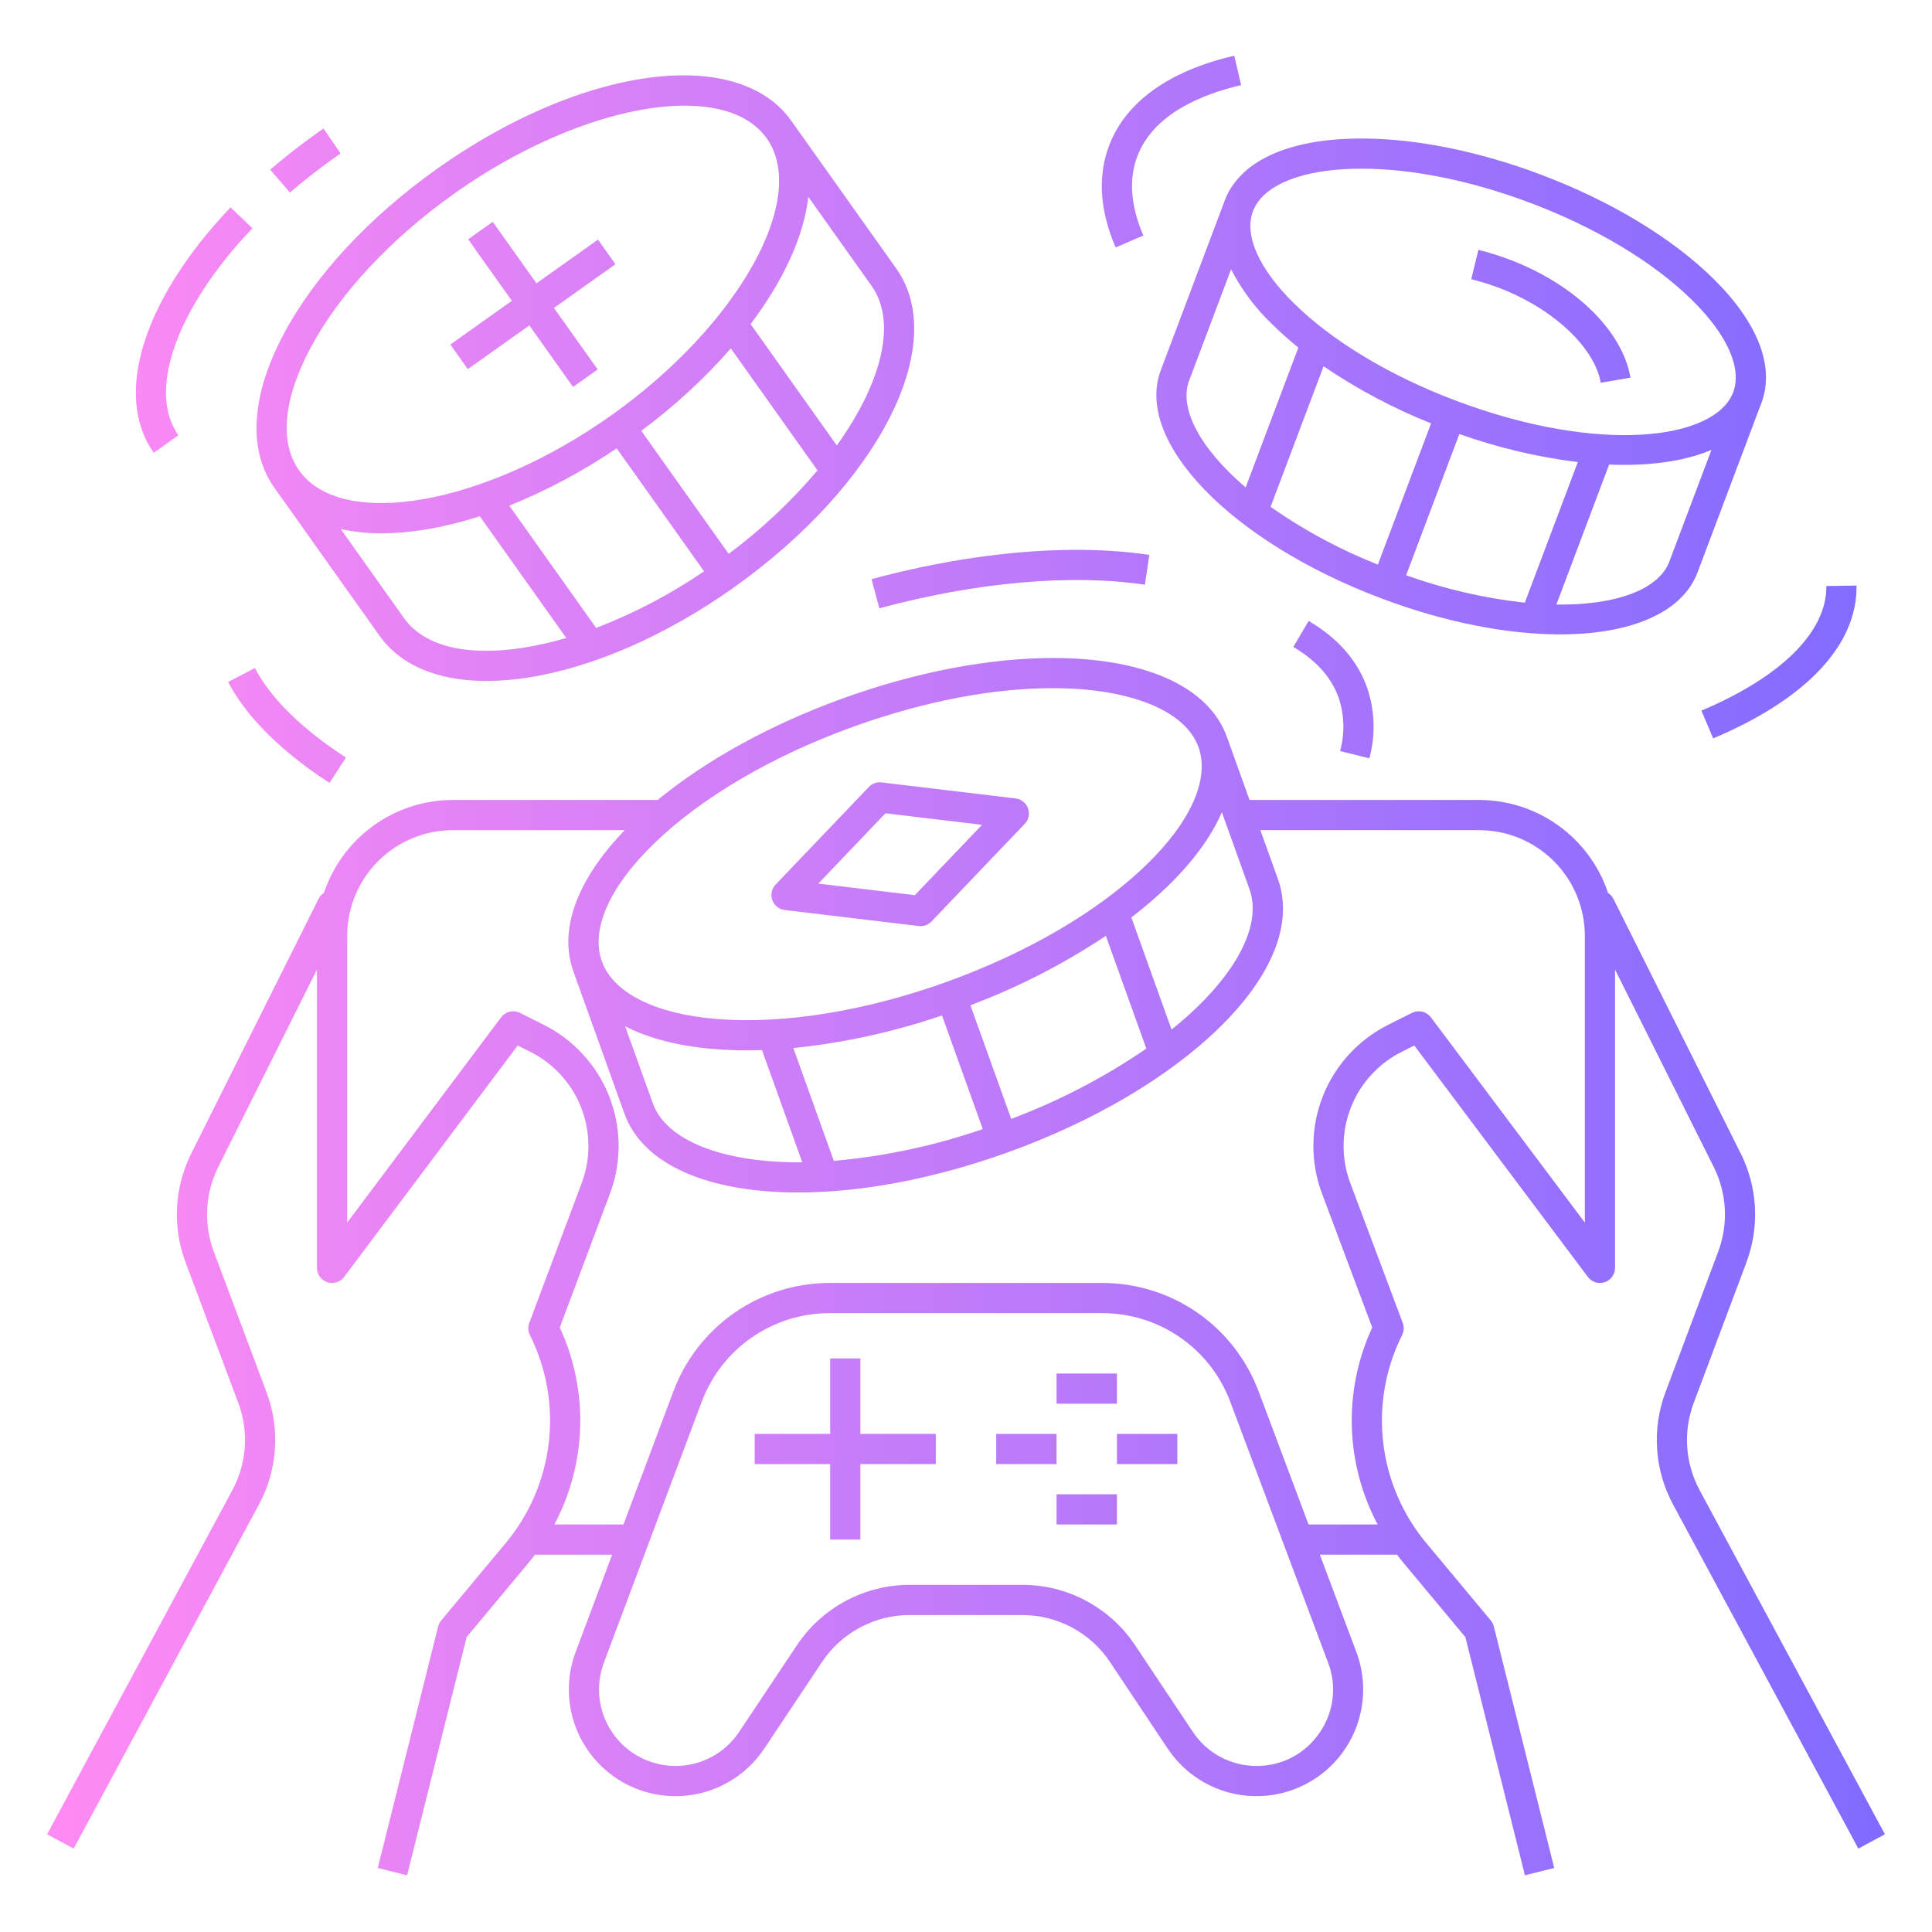 <svg width="200" height="200" viewBox="0 0 200 200" fill="none" xmlns="http://www.w3.org/2000/svg">
<path d="M127.772 5.767C120.996 7.34 116.513 10.565 114.806 15.093C113.615 18.253 113.846 21.793 115.491 25.617L118.361 24.383C117.046 21.327 116.834 18.572 117.73 16.195C119.399 11.767 124.496 9.736 128.478 8.812L127.772 5.767ZM70.675 7.799C63.419 7.827 54.117 11.171 45.211 17.499C38.213 22.471 32.589 28.533 29.375 34.567C25.98 40.941 25.641 46.605 28.419 50.515L39.279 65.8C41.469 68.883 45.327 70.494 50.36 70.494C51.798 70.487 53.233 70.37 54.653 70.143C61.408 69.094 68.984 65.777 75.982 60.805C90.981 50.148 98.357 35.646 92.775 27.789L81.915 12.504C79.647 9.312 75.64 7.779 70.675 7.799ZM70.874 10.938C74.711 10.938 77.743 12.028 79.367 14.314C83.781 20.529 76.429 33.653 63.312 42.973C50.194 52.293 35.381 54.918 30.966 48.705C28.91 45.81 29.323 41.311 32.133 36.036C35.123 30.422 40.411 24.743 47.022 20.046C55.313 14.155 64.282 10.938 70.874 10.938ZM33.489 13.311C33.23 13.49 32.97 13.67 32.711 13.854C31.063 15.025 29.469 16.275 27.973 17.567L30.016 19.933C31.438 18.704 32.954 17.516 34.522 16.402C34.767 16.228 35.014 16.055 35.261 15.885L33.489 13.311ZM141.293 14.339C140.503 14.332 139.731 14.349 138.979 14.393C132.522 14.767 128.19 17.03 126.782 20.767L120.169 38.313C117.388 45.691 127.412 56.071 142.989 61.942C149.647 64.451 156.083 65.672 161.491 65.672C168.738 65.671 174.136 63.478 175.729 59.253L182.342 41.708C183.75 37.971 181.99 33.411 177.386 28.868C173.095 24.635 166.751 20.804 159.521 18.079C153.195 15.694 146.819 14.394 141.293 14.339ZM140.947 17.462C146.175 17.462 152.302 18.697 158.419 21.003C165.249 23.577 171.205 27.16 175.191 31.093C178.81 34.663 180.35 38.131 179.418 40.606C177.555 45.548 165.572 47.077 150.704 41.473C143.875 38.899 137.918 35.315 133.932 31.383C130.313 27.813 128.773 24.345 129.706 21.87C130.639 19.395 134.084 17.806 139.159 17.512C139.743 17.479 140.338 17.462 140.947 17.462ZM83.677 20.38L90.228 29.599C92.902 33.362 91.253 39.661 86.627 46.114L77.702 33.551C81.133 29.005 83.219 24.428 83.677 20.38ZM23.869 21.469C14.823 30.967 11.703 40.937 15.919 46.87L18.466 45.061C15.208 40.475 18.288 31.86 26.131 23.625L23.869 21.469ZM51.01 22.962L48.463 24.773L52.988 31.141L46.62 35.666L48.429 38.213L54.798 33.688L59.323 40.057L61.871 38.247L57.346 31.878L63.714 27.353L61.904 24.805L55.535 29.331L51.01 22.962ZM153.043 25.869L152.303 28.905C153.256 29.138 154.195 29.429 155.113 29.775C160.711 31.885 165.068 35.936 165.709 39.626L168.787 39.092C167.941 34.215 163.006 29.411 156.215 26.852C155.179 26.46 154.119 26.132 153.043 25.869ZM127.441 27.877C128.539 30.016 129.992 31.953 131.737 33.607C132.587 34.441 133.478 35.233 134.407 35.978L128.949 50.46C124.171 46.376 122.032 42.229 123.093 39.415L127.441 27.877ZM75.656 36.068L84.628 48.695C81.903 51.916 78.818 54.815 75.433 57.336L66.384 44.599C69.77 42.094 72.878 39.234 75.656 36.068ZM137.016 37.917C140.501 40.285 144.233 42.267 148.147 43.827L142.636 58.448C138.713 56.897 134.986 54.891 131.53 52.472L137.016 37.917ZM151.071 44.929C155.04 46.343 159.152 47.317 163.334 47.834L157.848 62.392C153.655 61.928 149.531 60.974 145.561 59.55L151.071 44.929ZM63.837 46.41L72.887 59.146C69.399 61.52 65.651 63.486 61.715 65.005L52.72 52.344C56.627 50.769 60.354 48.779 63.837 46.41ZM177.168 46.575L172.804 58.151C171.744 60.965 167.4 62.67 161.115 62.584L166.577 48.092C167.094 48.113 167.605 48.126 168.105 48.126C171.643 48.126 174.739 47.602 177.168 46.575ZM49.665 53.441L58.62 66.044C57.162 66.478 55.676 66.816 54.173 67.055C48.267 67.973 43.883 66.884 41.826 63.989L35.275 54.769C36.663 55.071 38.08 55.218 39.501 55.209C40.938 55.202 42.373 55.086 43.793 54.859C45.784 54.539 47.747 54.065 49.665 53.441ZM110.843 56.923C104.5 56.986 97.421 58.014 90.218 59.953L91.031 62.971C101.101 60.259 110.865 59.393 118.52 60.531L118.98 57.44C116.458 57.065 113.726 56.894 110.843 56.923ZM192.186 60.617L189.062 60.664C189.133 65.369 184.42 70.07 176.133 73.56L177.346 76.44C187.008 72.37 192.279 66.751 192.186 60.617ZM135.473 64.278L133.886 66.971C136.246 68.362 137.821 70.121 138.567 72.198C139.172 73.992 139.228 75.925 138.726 77.75L141.76 78.5C142.413 76.077 142.325 73.515 141.508 71.143C140.509 68.359 138.479 66.05 135.473 64.278ZM108.878 68.117C102.531 68.136 95.083 69.486 87.378 72.252C79.885 74.942 73.168 78.634 68.083 82.812H46.875C43.923 82.817 41.047 83.748 38.654 85.475C36.26 87.202 34.469 89.637 33.534 92.437C33.297 92.588 33.104 92.8 32.977 93.051L19.791 119.426C18.928 121.157 18.431 123.047 18.329 124.978C18.228 126.909 18.524 128.841 19.201 130.653L24.669 145.232C25.217 146.694 25.446 148.255 25.34 149.812C25.235 151.369 24.797 152.885 24.057 154.259L4.875 189.884L7.626 191.366L26.809 155.74C27.76 153.974 28.322 152.024 28.458 150.023C28.593 148.021 28.299 146.014 27.594 144.135L22.127 129.556C21.601 128.146 21.37 126.644 21.449 125.142C21.527 123.64 21.915 122.17 22.585 120.824L32.813 100.369V131.25C32.812 131.578 32.916 131.898 33.107 132.164C33.299 132.43 33.57 132.629 33.881 132.733C34.192 132.837 34.528 132.84 34.841 132.742C35.154 132.644 35.429 132.45 35.626 132.188L53.593 108.231L54.861 108.865C57.282 110.07 59.169 112.13 60.158 114.647C61.146 117.164 61.165 119.958 60.211 122.488L54.787 136.951C54.711 137.153 54.678 137.367 54.69 137.582C54.701 137.797 54.756 138.007 54.852 138.199C56.575 141.643 57.255 145.515 56.811 149.34C56.367 153.165 54.818 156.778 52.353 159.736L45.675 167.75C45.524 167.93 45.416 168.143 45.359 168.371L39.109 193.371L42.141 194.129L48.304 169.476L54.754 161.736C54.972 161.474 55.181 161.207 55.386 160.938H63.371L59.59 171.02C58.638 173.557 58.652 176.356 59.63 178.883C60.608 181.41 62.481 183.489 64.893 184.725C67.305 185.96 70.087 186.265 72.709 185.583C75.331 184.9 77.611 183.276 79.114 181.021L85.089 172.058C86.087 170.558 87.44 169.329 89.028 168.479C90.616 167.629 92.389 167.186 94.19 167.188H105.81C107.611 167.186 109.385 167.629 110.973 168.479C112.561 169.329 113.914 170.558 114.911 172.058L120.886 181.021C122.389 183.276 124.669 184.9 127.291 185.582C129.913 186.265 132.695 185.96 135.107 184.725C137.519 183.489 139.392 181.41 140.37 178.883C141.348 176.355 141.363 173.557 140.411 171.02L136.63 160.938H144.614C144.819 161.207 145.028 161.474 145.246 161.736L151.696 169.476L157.859 194.129L160.891 193.371L154.641 168.371C154.584 168.143 154.476 167.93 154.325 167.75L147.647 159.736C145.182 156.778 143.633 153.165 143.189 149.34C142.745 145.515 143.426 141.643 145.148 138.199C145.244 138.007 145.299 137.797 145.311 137.582C145.322 137.367 145.289 137.153 145.213 136.951L139.789 122.488C138.835 119.958 138.854 117.164 139.842 114.647C140.831 112.13 142.718 110.07 145.139 108.865L146.407 108.231L164.375 132.188C164.571 132.45 164.846 132.644 165.159 132.742C165.472 132.84 165.808 132.837 166.119 132.733C166.43 132.629 166.701 132.43 166.893 132.164C167.085 131.898 167.188 131.578 167.188 131.25V100.369L177.415 120.824C178.086 122.17 178.473 123.64 178.551 125.142C178.63 126.644 178.4 128.146 177.873 129.556L172.406 144.135C171.702 146.014 171.407 148.021 171.543 150.022C171.678 152.024 172.24 153.973 173.191 155.74L192.375 191.366L195.126 189.884L175.943 154.259C175.203 152.885 174.766 151.369 174.66 149.812C174.555 148.255 174.783 146.694 175.331 145.232L180.799 130.653C181.476 128.841 181.772 126.909 181.671 124.978C181.57 123.047 181.072 121.157 180.209 119.426L167.023 93.051C166.896 92.8 166.704 92.588 166.466 92.438C165.531 89.638 163.741 87.202 161.347 85.475C158.953 83.748 156.077 82.817 153.125 82.812H129.351L127.009 76.288C125.076 70.902 118.153 68.088 108.878 68.117ZM26.386 69.154L23.615 70.598C25.488 74.197 29.118 77.81 34.11 81.046L35.81 78.424C31.27 75.481 28.011 72.275 26.386 69.154ZM108.954 71.24C117.091 71.24 122.727 73.609 124.068 77.344C125.241 80.613 123.287 85.043 118.706 89.496C113.748 94.315 106.372 98.636 97.936 101.665C89.499 104.693 81.058 106.048 74.168 105.483C67.8 104.959 63.475 102.784 62.302 99.515C61.128 96.245 63.082 91.816 67.664 87.363C72.621 82.544 79.997 78.222 88.434 75.194C96.112 72.438 103.166 71.24 108.954 71.24ZM91.103 80.984C90.886 80.981 90.672 81.021 90.472 81.105C90.273 81.188 90.093 81.311 89.943 81.468L80.29 91.573C80.089 91.782 79.951 92.044 79.891 92.328C79.831 92.612 79.851 92.907 79.949 93.18C80.047 93.453 80.219 93.693 80.446 93.874C80.673 94.055 80.946 94.169 81.234 94.203L95.11 95.863C95.351 95.892 95.596 95.865 95.824 95.783C96.053 95.701 96.259 95.567 96.427 95.391L106.08 85.285C106.28 85.075 106.418 84.814 106.478 84.53C106.539 84.246 106.518 83.951 106.42 83.678C106.322 83.405 106.15 83.165 105.923 82.984C105.696 82.803 105.424 82.689 105.135 82.655L91.259 80.995C91.207 80.989 91.155 80.986 91.103 80.984ZM126.485 84.077L129.347 92.05C130.52 95.32 128.566 99.749 123.985 104.202C123.152 105.012 122.245 105.806 121.282 106.583L117.116 94.976C118.433 93.969 119.691 92.887 120.884 91.737C123.533 89.161 125.413 86.572 126.485 84.077ZM91.663 84.19L101.661 85.387L94.706 92.667L84.709 91.472L91.663 84.19ZM46.875 85.938H64.674C59.7 91.093 57.812 96.259 59.36 100.571L64.639 115.276C66.563 120.636 73.424 123.447 82.631 123.447C89.007 123.447 96.509 122.098 104.27 119.312C113.118 116.137 120.892 111.566 126.163 106.443C131.742 101.02 133.917 95.533 132.288 90.994L130.473 85.938H153.125C156.025 85.941 158.805 87.094 160.855 89.145C162.906 91.195 164.059 93.975 164.063 96.875V126.563L148.126 105.312C147.906 105.019 147.591 104.813 147.234 104.729C146.878 104.645 146.504 104.688 146.176 104.852L143.742 106.07C140.629 107.619 138.202 110.268 136.932 113.504C135.661 116.74 135.637 120.333 136.864 123.586L142.053 137.424C140.567 140.635 139.844 144.147 139.941 147.684C140.038 151.221 140.952 154.688 142.613 157.813H135.458L130.265 143.965C129.027 140.695 126.826 137.879 123.952 135.887C121.078 133.896 117.668 132.824 114.172 132.813H85.829C82.332 132.824 78.922 133.896 76.048 135.887C73.174 137.879 70.973 140.695 69.735 143.965L64.543 157.813H57.388C59.048 154.688 59.962 151.221 60.059 147.684C60.156 144.147 59.434 140.635 57.948 137.424L63.136 123.586C64.364 120.333 64.339 116.74 63.069 113.504C61.798 110.268 59.371 107.619 56.258 106.07L53.824 104.852C53.497 104.689 53.122 104.645 52.766 104.729C52.41 104.813 52.095 105.02 51.875 105.312L35.938 126.563V96.875C35.941 93.975 37.094 91.195 39.145 89.145C41.195 87.094 43.975 85.941 46.875 85.938ZM114.479 96.879L118.668 108.551C114.316 111.533 109.619 113.976 104.679 115.827L100.456 104.062C105.388 102.209 110.093 99.799 114.479 96.879ZM97.515 105.119L101.737 116.882C96.751 118.603 91.572 119.708 86.317 120.173L82.126 108.495C87.367 107.958 92.531 106.825 97.515 105.119ZM64.714 106.237C67.129 107.485 70.224 108.294 73.911 108.598C75.014 108.688 76.151 108.733 77.322 108.733C77.835 108.733 78.356 108.721 78.88 108.704L83.051 120.322C74.721 120.392 68.941 118.01 67.581 114.22L64.714 106.237ZM85.829 135.938H114.172C117.032 135.947 119.823 136.824 122.174 138.453C124.525 140.082 126.326 142.387 127.339 145.062L137.485 172.117C137.943 173.313 138.099 174.603 137.942 175.874C137.784 177.145 137.316 178.358 136.579 179.405C135.857 180.463 134.886 181.327 133.751 181.921C132.617 182.515 131.354 182.821 130.073 182.813C128.769 182.814 127.486 182.493 126.337 181.878C125.187 181.263 124.208 180.373 123.486 179.288L117.511 170.325C116.229 168.397 114.489 166.816 112.448 165.723C110.406 164.63 108.126 164.06 105.81 164.063H94.19C91.875 164.06 89.594 164.63 87.553 165.723C85.511 166.816 83.771 168.397 82.489 170.325L76.514 179.288C75.792 180.373 74.813 181.263 73.663 181.878C72.514 182.493 71.231 182.814 69.927 182.813C68.648 182.813 67.388 182.503 66.255 181.909C65.122 181.316 64.149 180.457 63.421 179.405C62.692 178.354 62.229 177.142 62.072 175.873C61.914 174.603 62.066 173.315 62.515 172.117L72.661 145.062C73.674 142.387 75.475 140.082 77.826 138.453C80.178 136.824 82.968 135.947 85.829 135.938ZM85.938 140.625V148.438H78.125V151.563H85.938V159.375H89.063V151.563H96.875V148.438H89.063V140.625H85.938ZM109.375 142.188V145.313H115.625V142.188H109.375ZM103.125 148.438V151.563H109.375V148.438H103.125ZM115.625 148.438V151.563H121.875V148.438H115.625ZM109.375 154.688V157.813H115.625V154.688H109.375Z" fill="url(#paint0_linear_335_1747)"/>
<defs>
<linearGradient id="paint0_linear_335_1747" x1="4.874" y1="99.948" x2="195.126" y2="99.948" gradientUnits="userSpaceOnUse">
<stop stop-color="#FF8BF3"/>
<stop offset="1" stop-color="#806BFF"/>
</linearGradient>
</defs>
</svg>
